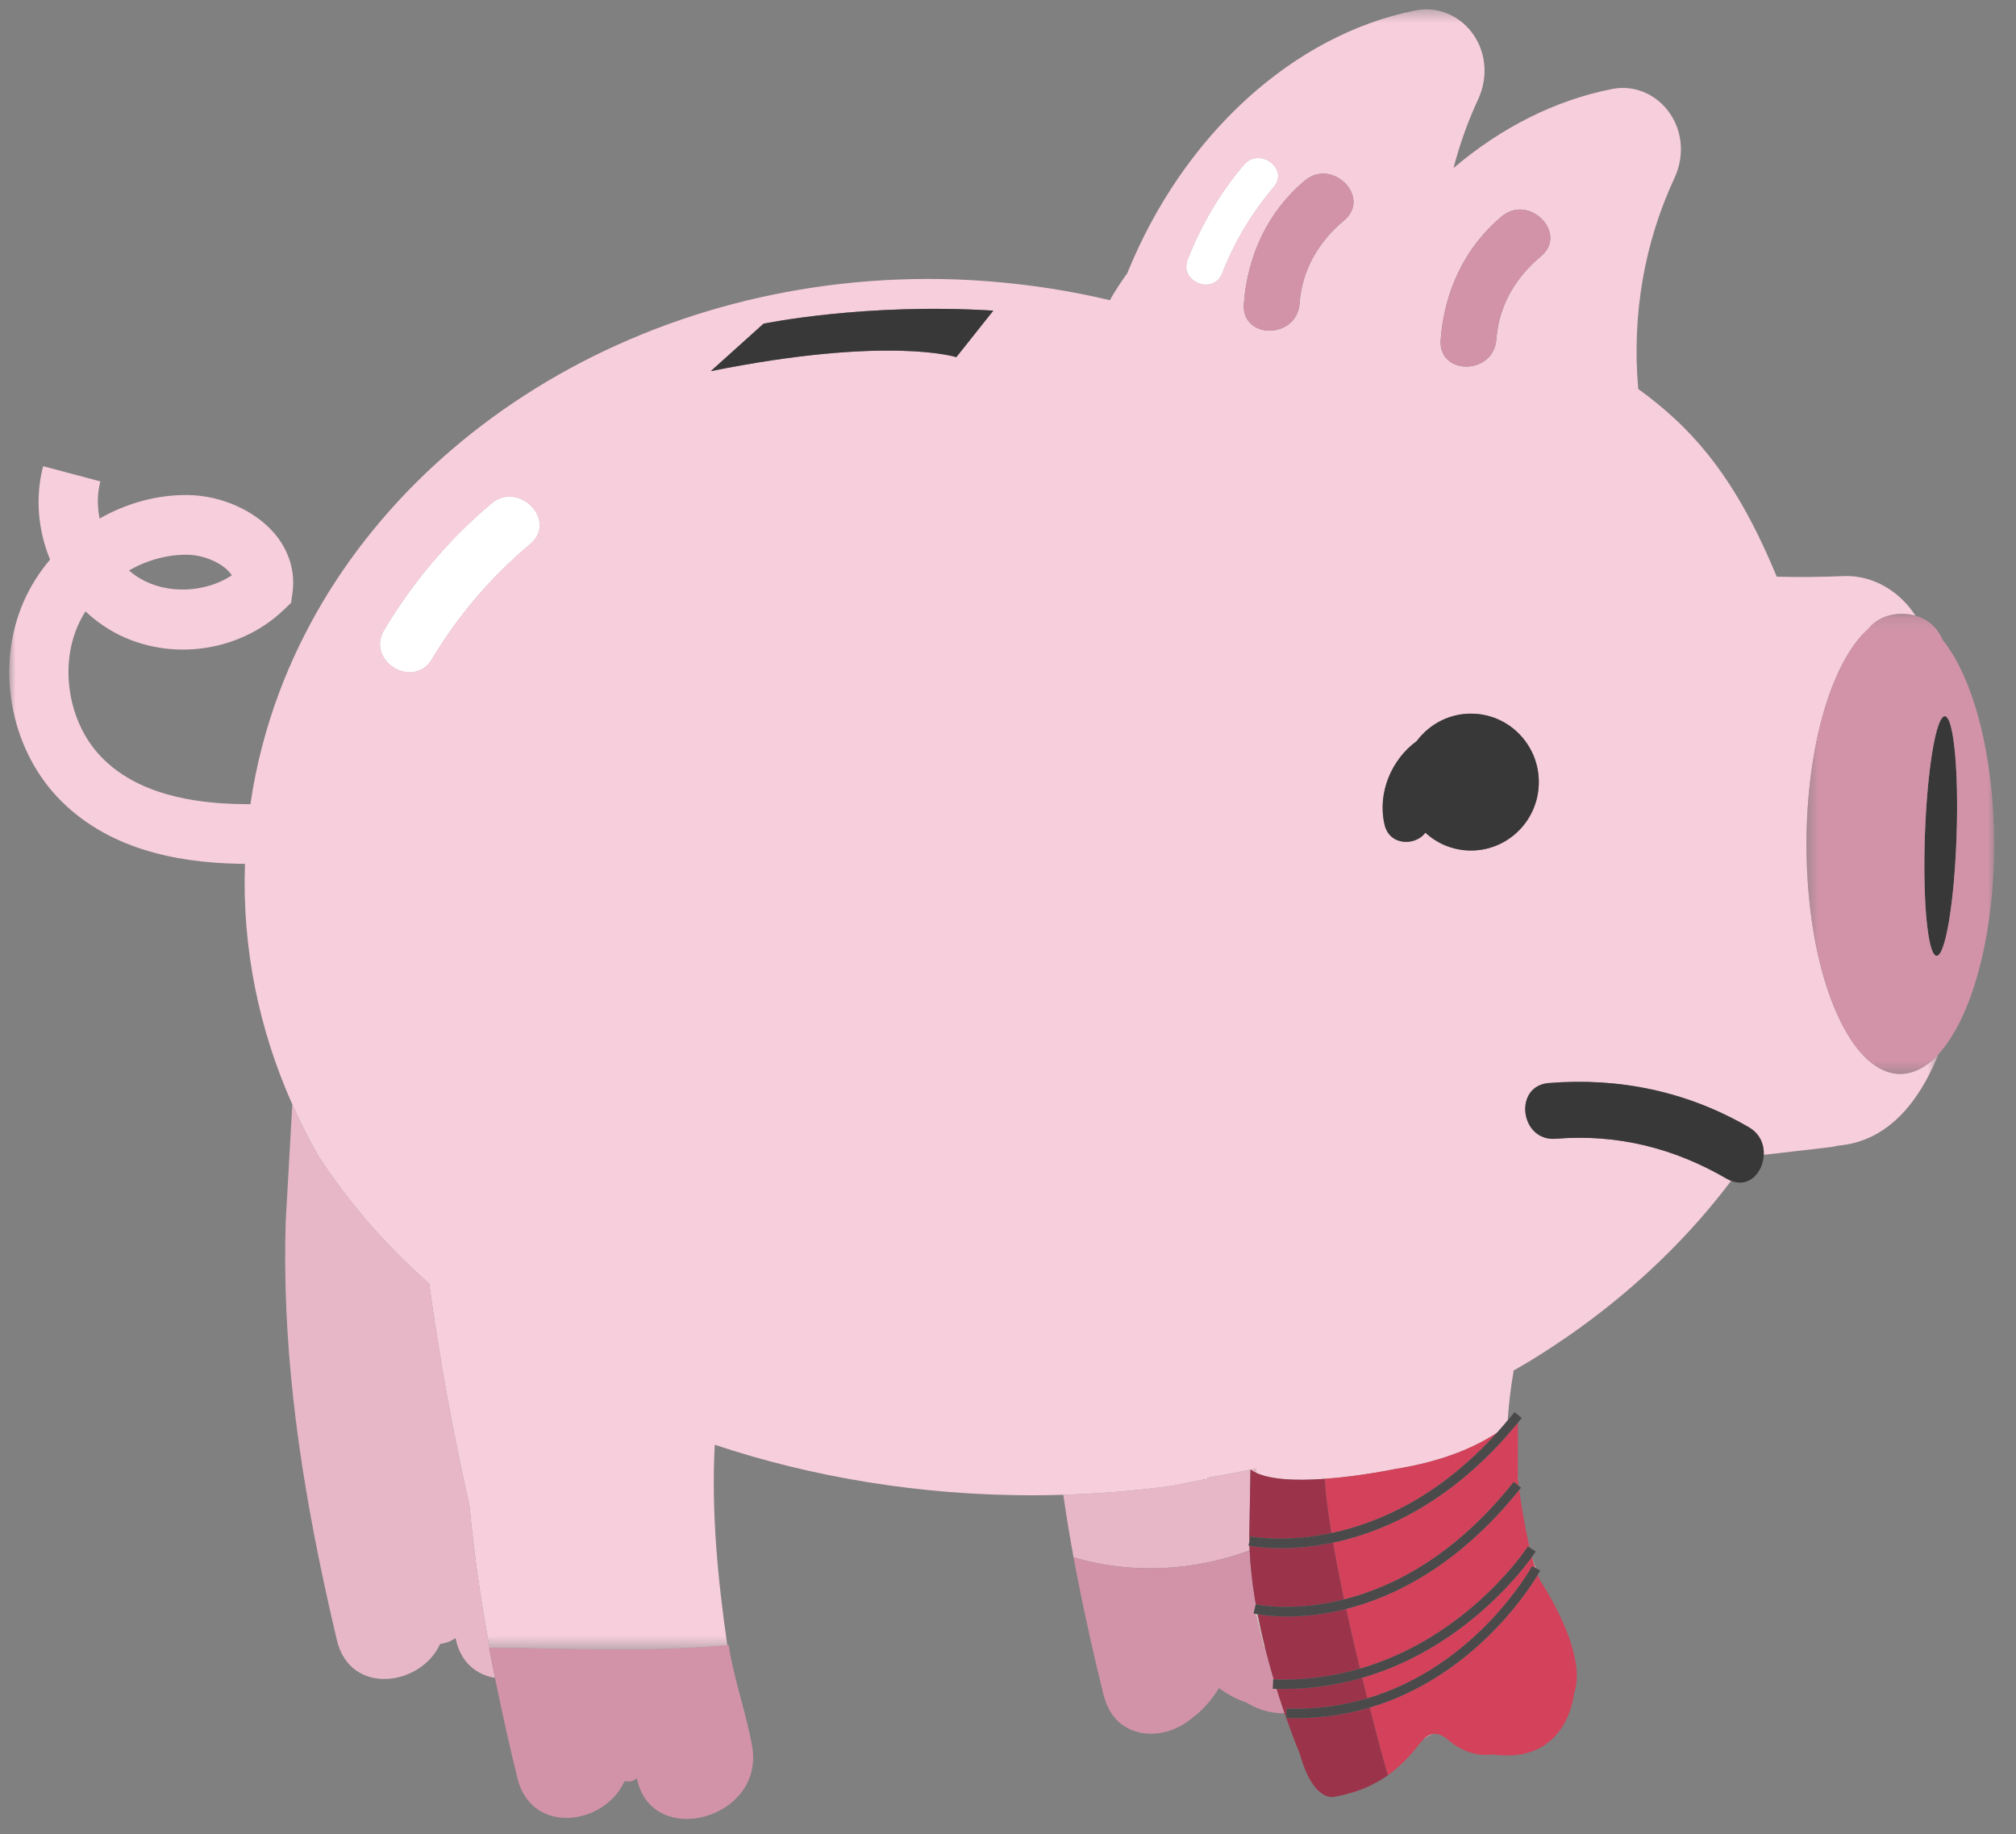 <?xml version="1.0" encoding="UTF-8"?>
<svg width="155px" height="141px" viewBox="0 0 155 141" version="1.1" xmlns="http://www.w3.org/2000/svg" xmlns:xlink="http://www.w3.org/1999/xlink">
    <rect x="0" y="0" width="155" height="141" fill="#808080" stroke="none"/>
    <!-- Generator: Sketch 53.2 (72643) - https://sketchapp.com -->
    <title>Group 154</title>
    <desc>Created with Sketch.</desc>
    <defs>
        <polygon id="path-1" points="0 0.452 148.339 0.452 148.339 126.542 0 126.542"></polygon>
        <polygon id="path-3" points="0.571 0.162 14.999 0.162 14.999 35.53 0.571 35.53"></polygon>
        <polygon id="path-5" points="0.713 0.36 1.069 0.36 1.069 0.719 0.713 0.719"></polygon>
    </defs>
    <g id="Page-1" stroke="none" stroke-width="1" fill="none" fill-rule="evenodd">
        <g id="B-2b" transform="translate(-99, -218)">
            <g id="pig/cast" transform="translate(99, 218)">
                <g id="Group-154">
                    <path d="M96.079,119.181 C96.074,119.061 96.069,118.943 96.065,118.825 C96.029,118.817 96.005,118.812 95.996,118.81 L96.059,118.513 C96.057,118.344 96.054,118.175 96.054,118.007 L96.143,112.986 C95.046,113.214 93.942,113.421 92.83,113.601 C92.832,113.634 92.835,113.669 92.837,113.703 C92.685,113.716 92.529,113.737 92.371,113.77 C91.603,113.926 90.853,114.08 90.11,114.224 C87.381,114.593 84.59,114.824 81.75,114.91 C81.989,116.54 82.254,118.171 82.556,119.803 C82.55,119.774 82.545,119.745 82.54,119.715 C86.892,121.035 91.769,120.792 96.079,119.181" id="Fill-1" fill="#E7B7C8"></path>
                    <path d="M85.193,131.246 C85.162,131.181 85.128,131.119 85.1,131.051 C85.128,131.119 85.162,131.181 85.193,131.246" id="Fill-3" fill="#E7B7C8"></path>
                    <path d="M96.572,113.076 C96.574,113.017 96.574,112.958 96.576,112.899 C96.438,112.928 96.3,112.953 96.163,112.981 C96.283,113.069 96.42,113.146 96.569,113.216 C96.57,113.17 96.57,113.123 96.572,113.076" id="Fill-5" fill="#E7B7C8"></path>
                    <path d="M83.385,123.95 C83.295,123.522 83.203,123.094 83.115,122.666 C83.203,123.094 83.295,123.522 83.385,123.95" id="Fill-7" fill="#E7B7C8"></path>
                    <path d="M84.847,130.295 C84.85,130.308 84.853,130.319 84.856,130.332 C84.856,130.333 84.857,130.334 84.857,130.336 C84.857,130.334 84.856,130.333 84.856,130.332 C84.853,130.319 84.85,130.308 84.847,130.295" id="Fill-9" fill="#E7B7C8"></path>
                    <path d="M84.096,127.157 C84.009,126.781 83.926,126.406 83.841,126.03 C83.926,126.406 84.009,126.781 84.096,127.157" id="Fill-11" fill="#E7B7C8"></path>
                    <path d="M85.552,131.853 C85.511,131.797 85.472,131.737 85.433,131.676 C85.472,131.737 85.511,131.796 85.552,131.853" id="Fill-13" fill="#E7B7C8"></path>
                    <path d="M89.25,133.21 C89.118,133.233 88.986,133.252 88.853,133.263 C88.986,133.252 89.117,133.233 89.25,133.21" id="Fill-15" fill="#E7B7C8"></path>
                    <path d="M87.763,133.217 C87.679,133.202 87.598,133.179 87.515,133.158 C87.598,133.179 87.679,133.202 87.763,133.217" id="Fill-17" fill="#E7B7C8"></path>
                    <path d="M89.834,133.075 C89.692,133.119 89.546,133.152 89.402,133.181 C89.547,133.152 89.691,133.119 89.834,133.075" id="Fill-19" fill="#E7B7C8"></path>
                    <path d="M91.256,132.383 C90.823,132.687 90.342,132.92 89.842,133.073 C90.343,132.921 90.821,132.687 91.256,132.383" id="Fill-21" fill="#E7B7C8"></path>
                    <path d="M91.68,132.049 C91.547,132.166 91.409,132.275 91.265,132.377 C91.409,132.275 91.547,132.166 91.68,132.049" id="Fill-23" fill="#E7B7C8"></path>
                    <path d="M86.6,132.792 C86.547,132.762 86.492,132.736 86.44,132.702 C86.492,132.736 86.547,132.762 86.6,132.792" id="Fill-25" fill="#E7B7C8"></path>
                    <path d="M88.113,133.258 C88.292,133.274 88.47,133.278 88.652,133.271 C88.47,133.278 88.292,133.273 88.113,133.258" id="Fill-27" fill="#E7B7C8"></path>
                    <path d="M85.97,132.334 C85.938,132.304 85.911,132.268 85.88,132.236 C85.911,132.268 85.938,132.304 85.97,132.334" id="Fill-29" fill="#E7B7C8"></path>
                    <path d="M87.182,133.061 C87.107,133.035 87.033,133.006 86.96,132.975 C87.033,133.007 87.107,133.035 87.182,133.061" id="Fill-31" fill="#E7B7C8"></path>
                    <path d="M24.834,121.349 C24.817,121.268 24.8,121.186 24.784,121.105 C24.8,121.186 24.817,121.268 24.834,121.349" id="Fill-33" fill="#D293A8"></path>
                    <path d="M98.152,129.831 C98.056,129.829 97.961,129.83 97.866,129.826 L97.891,129.108 C97.904,129.108 97.918,129.108 97.932,129.108 C97.73,128.429 97.531,127.711 97.339,126.965 C97.303,126.84 97.265,126.717 97.229,126.59 C97.208,126.589 97.186,126.59 97.165,126.59 C97.165,126.59 97.079,126.219 96.957,125.616 C96.818,125.104 96.684,124.585 96.561,124.065 C96.465,124.047 96.4,124.032 96.385,124.029 L96.547,123.349 C96.524,123.205 96.502,123.056 96.479,122.907 C96.276,121.665 96.133,120.409 96.08,119.181 C91.769,120.793 86.892,121.035 82.54,119.715 C82.544,119.745 82.551,119.774 82.556,119.804 C82.732,120.757 82.921,121.711 83.115,122.666 C83.203,123.094 83.295,123.521 83.385,123.95 C83.533,124.642 83.685,125.336 83.841,126.03 C83.926,126.405 84.009,126.781 84.096,127.157 C84.338,128.201 84.587,129.247 84.847,130.295 C84.85,130.307 84.853,130.32 84.856,130.331 C84.856,130.333 84.857,130.334 84.857,130.336 C84.921,130.594 85.006,130.829 85.1,131.051 C85.128,131.119 85.162,131.182 85.193,131.246 C85.267,131.399 85.346,131.543 85.433,131.676 C85.472,131.736 85.511,131.797 85.552,131.853 C85.655,131.992 85.764,132.12 85.88,132.237 C85.911,132.269 85.938,132.304 85.97,132.334 C86.118,132.474 86.275,132.595 86.44,132.702 C86.491,132.735 86.547,132.762 86.6,132.792 C86.717,132.86 86.836,132.922 86.96,132.975 C87.032,133.006 87.107,133.035 87.181,133.061 C87.291,133.099 87.402,133.131 87.515,133.158 C87.597,133.179 87.679,133.203 87.763,133.217 C87.879,133.238 87.996,133.248 88.113,133.258 C88.292,133.273 88.471,133.279 88.652,133.271 C88.719,133.268 88.786,133.268 88.853,133.263 C88.986,133.252 89.118,133.233 89.251,133.21 C89.3,133.202 89.35,133.192 89.402,133.181 C89.546,133.152 89.692,133.118 89.835,133.075 C89.837,133.074 89.839,133.073 89.842,133.073 C90.341,132.92 90.823,132.687 91.256,132.383 C91.259,132.381 91.262,132.379 91.265,132.377 C91.409,132.275 91.547,132.166 91.68,132.049 C91.68,132.049 91.68,132.049 91.681,132.048 C92.5,131.466 93.171,130.636 93.722,129.772 C94.363,130.246 95.06,130.618 95.804,130.875 C95.881,130.922 95.962,130.963 96.042,131.005 C96.855,131.464 97.765,131.724 98.765,131.705 C98.569,131.136 98.362,130.51 98.152,129.831" id="Fill-35" fill="#D293A8"></path>
                    <path d="M109.584,133.566 C109.524,133.621 109.458,133.69 109.389,133.766 C109.654,133.549 109.94,133.379 110.27,133.285 C110.048,133.29 109.813,133.362 109.584,133.566" id="Fill-37" fill="#D293A8"></path>
                    <path d="M37.637,126.668 C36.966,123.021 36.434,119.387 36.093,115.748 C34.817,110.103 33.79,104.409 32.992,98.677 C29.637,95.7 26.76,92.4 24.464,88.841 C23.736,87.56 23.072,86.245 22.474,84.903 L21.963,93.977 C21.694,103.064 22.862,112.017 24.784,121.105 C24.8,121.187 24.817,121.267 24.834,121.349 C25.17,122.921 25.524,124.497 25.9,126.081 C26.928,130.406 32.376,129.626 33.842,126.371 C34.275,126.322 34.678,126.171 35.025,125.925 C35.389,127.789 36.634,128.752 38.058,128.986 C37.901,128.212 37.75,127.44 37.606,126.668 L37.637,126.668 Z" id="Fill-39" fill="#E7B7C8"></path>
                    <path d="M37.637,126.668 L37.606,126.668 C37.75,127.44 37.901,128.212 38.058,128.986 C38.572,131.539 39.149,134.1 39.776,136.675 C40.865,141.148 46.507,140.31 48.01,136.933 C48.472,136.971 48.61,136.96 48.968,136.703 C50.07,142.191 58.808,139.868 57.83,134.257 C57.385,131.701 56.414,129.093 56.025,126.463 C55.989,126.466 55.955,126.468 55.92,126.471 C49.672,127.053 43.918,126.718 37.637,126.668" id="Fill-41" fill="#D293A8"></path>
                    <g id="Group-45" transform="translate(0.713, 0.268)">
                        <mask id="mask-2" fill="white">
                            <use xlink:href="#path-1"></use>
                        </mask>
                        <g id="Clip-44"></g>
                        <path d="M112.202,65.113 C110.918,65.068 109.76,64.556 108.879,63.746 C108.121,64.771 106.122,64.769 105.74,63.13 C105.172,60.697 106.264,58.117 108.21,56.705 C109.199,55.374 110.793,54.534 112.566,54.597 C115.444,54.698 117.696,57.134 117.595,60.039 C117.495,62.942 115.08,65.215 112.202,65.113 M40.053,41.542 C37.035,44.084 34.533,46.99 32.5,50.386 C31.075,52.766 27.408,50.54 28.835,48.159 C31.04,44.475 33.794,41.206 37.069,38.449 C39.174,36.677 42.17,39.759 40.053,41.542 M75.657,23.612 L72.815,27.188 C72.815,27.188 67.631,25.515 53.938,28.262 L57.988,24.617 C57.988,24.617 65.743,23.001 75.657,23.612 M99.622,13.603 C101.729,11.846 104.752,14.906 102.626,16.678 C100.669,18.31 99.391,20.474 99.202,23.063 C98.999,25.824 94.72,25.856 94.923,23.086 C95.194,19.388 96.766,15.987 99.622,13.603 M90.61,19.682 C91.646,17.026 93.087,14.581 94.926,12.41 C96.107,11.017 98.404,12.696 97.216,14.099 C95.522,16.099 94.207,18.279 93.251,20.729 C92.582,22.444 89.939,21.399 90.61,19.682 M114.753,16.366 C116.86,14.609 119.881,17.669 117.757,19.441 C115.8,21.074 114.521,23.238 114.332,25.827 C114.13,28.588 109.85,28.619 110.053,25.85 C110.324,22.151 111.895,18.75 114.753,16.366 M13.713,42.379 C14.932,42.399 16.289,42.969 16.942,43.735 C17.01,43.816 17.066,43.893 17.111,43.965 C15.048,45.307 12.13,45.442 10.031,44.187 C9.738,44.011 9.461,43.81 9.201,43.584 C10.586,42.798 12.146,42.354 13.713,42.379 M145.392,82.29 C141.408,82.29 138.178,74.395 138.178,64.658 C138.178,57.057 140.145,50.58 142.905,48.102 C143.478,47.398 144.352,46.923 145.529,46.923 C145.905,46.923 146.246,46.974 146.559,47.062 C146.243,46.575 145.87,46.124 145.445,45.729 C144.188,44.557 142.607,43.95 141.005,44.02 C139.335,44.092 137.621,44.106 135.892,44.065 C134.091,39.738 131.81,35.374 128.001,31.879 C127.128,31.077 126.205,30.326 125.245,29.635 C124.743,24.002 125.697,18.421 128.025,13.427 C128.839,11.68 128.647,9.691 127.523,8.237 C126.484,6.892 124.842,6.254 123.23,6.573 C118.87,7.434 114.703,9.532 111.041,12.652 C111.513,10.832 112.145,9.064 112.927,7.387 C113.741,5.639 113.549,3.65 112.425,2.195 C111.385,0.852 109.74,0.214 108.132,0.533 C98.728,2.391 90.257,10.115 85.961,20.728 C85.767,20.995 85.566,21.288 85.365,21.59 C85.112,21.974 84.86,22.377 84.624,22.81 C81.622,22.095 78.563,21.619 75.486,21.373 C74.602,21.302 73.717,21.244 72.83,21.213 C48.779,20.368 27.942,33.81 20.764,52.937 C19.728,55.699 18.974,58.579 18.54,61.552 C18.389,61.553 18.237,61.551 18.086,61.549 C14.046,61.517 9.738,60.75 6.996,57.841 C4.588,55.285 3.858,51.086 5.261,47.858 C5.431,47.469 5.631,47.092 5.859,46.732 C6.42,47.262 7.039,47.735 7.71,48.136 C11.912,50.651 17.538,50.016 21.088,46.629 L21.669,46.074 L21.779,45.275 C21.998,43.662 21.507,42.053 20.395,40.746 C18.902,38.99 16.307,37.829 13.784,37.789 C11.387,37.747 9.021,38.412 6.943,39.597 C6.755,38.643 6.763,37.661 7.003,36.739 L2.603,35.571 C1.977,37.971 2.211,40.505 3.136,42.749 C2.304,43.73 1.61,44.827 1.093,46.014 C-1.047,50.942 0.025,57.106 3.699,61.004 C7.4,64.932 12.687,66.027 17.553,66.132 C17.742,66.136 17.932,66.142 18.12,66.143 L18.12,66.144 C17.894,72.655 19.211,78.905 21.762,84.636 C22.359,85.977 23.024,87.292 23.751,88.573 C26.047,92.133 28.924,95.432 32.279,98.409 C33.077,104.141 34.104,109.835 35.38,115.481 C35.721,119.119 36.253,122.753 36.924,126.401 C43.205,126.451 48.959,126.785 55.207,126.203 C54.464,121.087 53.971,115.882 54.241,110.799 C61.731,113.294 69.998,114.683 78.693,114.683 C79.479,114.683 80.259,114.666 81.038,114.643 C83.877,114.557 86.667,114.325 89.397,113.957 C90.14,113.813 90.89,113.659 91.658,113.502 C91.817,113.47 91.972,113.449 92.124,113.436 C92.122,113.401 92.119,113.367 92.117,113.333 C93.229,113.153 94.333,112.946 95.43,112.718 L95.431,112.702 C95.436,112.706 95.444,112.71 95.45,112.714 C95.587,112.685 95.726,112.66 95.863,112.632 C95.861,112.691 95.861,112.749 95.859,112.808 C95.857,112.855 95.857,112.903 95.856,112.949 C95.859,112.95 95.861,112.952 95.864,112.954 C95.882,112.962 95.899,112.972 95.918,112.98 C96.072,113.049 96.242,113.109 96.422,113.162 C96.451,113.172 96.48,113.18 96.51,113.189 C96.691,113.239 96.882,113.282 97.081,113.319 C97.116,113.325 97.152,113.33 97.187,113.337 C97.392,113.37 97.603,113.399 97.824,113.421 C97.856,113.424 97.888,113.426 97.92,113.429 C98.151,113.451 98.388,113.467 98.633,113.477 C98.643,113.477 98.654,113.477 98.665,113.477 C98.911,113.486 99.163,113.49 99.419,113.488 L99.486,113.488 C99.736,113.486 99.99,113.478 100.244,113.469 C100.283,113.467 100.322,113.465 100.361,113.464 C100.609,113.452 100.857,113.438 101.105,113.419 C103.869,113.223 106.501,112.67 106.501,112.67 C110.437,112.055 112.937,110.835 114.382,109.875 C114.657,109.57 114.933,109.253 115.206,108.924 C115.288,107.673 115.437,106.433 115.648,105.206 C115.656,105.167 115.66,105.126 115.666,105.087 C116.098,104.838 116.533,104.592 116.955,104.334 C121.967,101.273 126.373,97.572 130.002,93.435 C130.839,92.481 131.632,91.503 132.385,90.506 C132.287,90.466 132.188,90.429 132.087,90.37 C128.007,87.987 123.615,86.887 118.903,87.274 C116.158,87.498 115.618,83.216 118.363,82.991 C123.782,82.546 129.045,83.643 133.762,86.398 C134.605,86.89 134.927,87.716 134.895,88.509 L139.905,87.932 C140.136,87.905 140.367,87.862 140.605,87.803 C144.435,87.48 146.833,84.457 148.339,80.752 C147.439,81.737 146.442,82.29 145.392,82.29" id="Fill-43" fill="#F7CEDB" mask="url(#mask-2)"></path>
                    </g>
                    <path d="M58.701,24.885 L54.651,28.53 C68.344,25.783 73.528,27.456 73.528,27.456 L76.37,23.88 C66.456,23.268 58.701,24.885 58.701,24.885" id="Fill-46" fill="#383838"></path>
                    <path d="M93.964,20.996 C94.92,18.548 96.236,16.366 97.93,14.367 C99.118,12.964 96.82,11.284 95.639,12.678 C93.801,14.849 92.359,17.294 91.323,19.95 C90.652,21.668 93.295,22.711 93.964,20.996" id="Fill-48" fill="#F7CEDB"></path>
                    <path d="M93.964,20.996 C94.92,18.548 96.236,16.366 97.93,14.367 C99.118,12.964 96.82,11.284 95.639,12.678 C93.801,14.849 92.359,17.294 91.323,19.95 C90.652,21.668 93.295,22.711 93.964,20.996" id="Fill-50" fill="#FFFFFF"></path>
                    <path d="M37.782,38.716 C34.507,41.474 31.753,44.743 29.548,48.426 C28.121,50.808 31.788,53.034 33.213,50.655 C35.246,47.258 37.748,44.351 40.766,41.81 C42.883,40.026 39.887,36.944 37.782,38.716" id="Fill-52" fill="#F7CEDB"></path>
                    <path d="M37.782,38.716 C34.507,41.474 31.753,44.743 29.548,48.426 C28.121,50.808 31.788,53.034 33.213,50.655 C35.246,47.258 37.748,44.351 40.766,41.81 C42.883,40.026 39.887,36.944 37.782,38.716" id="Fill-54" fill="#FFFFFF"></path>
                    <path d="M134.475,86.666 C129.758,83.911 124.495,82.814 119.075,83.259 C116.331,83.484 116.871,87.766 119.616,87.541 C124.329,87.154 128.721,88.254 132.8,90.638 C132.902,90.697 133,90.733 133.098,90.774 C134.483,91.34 135.553,90.109 135.608,88.777 C135.64,87.983 135.318,87.159 134.475,86.666" id="Fill-56" fill="#383838"></path>
                    <path d="M113.279,54.865 C111.506,54.802 109.912,55.641 108.923,56.973 C106.977,58.385 105.885,60.964 106.453,63.398 C106.835,65.037 108.835,65.04 109.591,64.014 C110.473,64.823 111.631,65.336 112.915,65.381 C115.793,65.482 118.208,63.21 118.308,60.306 C118.409,57.402 116.157,54.966 113.279,54.865" id="Fill-58" fill="#383838"></path>
                    <path d="M115.045,26.094 C115.234,23.505 116.513,21.342 118.47,19.709 C120.595,17.936 117.573,14.877 115.466,16.634 C112.608,19.017 111.037,22.419 110.766,26.117 C110.564,28.887 114.843,28.855 115.045,26.094" id="Fill-60" fill="#D293A8"></path>
                    <path d="M99.915,23.331 C100.104,20.741 101.383,18.579 103.34,16.946 C105.464,15.173 102.443,12.113 100.336,13.871 C97.478,16.254 95.907,19.656 95.636,23.354 C95.433,26.124 99.713,26.092 99.915,23.331" id="Fill-62" fill="#D293A8"></path>
                    <path d="M149.531,55.059 C148.859,55.035 148.17,59.14 147.995,64.226 C147.819,69.313 148.221,73.456 148.893,73.48 C149.566,73.504 150.254,69.399 150.43,64.312 C150.606,59.225 150.203,55.082 149.531,55.059" id="Fill-64" fill="#383838"></path>
                    <g id="Group-68" transform="translate(138.321, 47.028)">
                        <mask id="mask-4" fill="white">
                            <use xlink:href="#path-3"></use>
                        </mask>
                        <g id="Clip-67"></g>
                        <path d="M10.573,26.452 C9.901,26.429 9.498,22.286 9.674,17.199 C9.85,12.111 10.538,8.007 11.211,8.032 C11.883,8.055 12.285,12.198 12.109,17.284 C11.933,22.371 11.245,26.476 10.573,26.452 M5.297,1.343 C2.538,3.82 0.571,10.297 0.571,17.897 C0.571,27.636 3.801,35.53 7.785,35.53 C8.834,35.53 9.832,34.978 10.732,33.992 C13.246,31.237 15,25.07 15,17.897 C15,11.031 13.392,5.084 11.047,2.173 C10.677,1.302 9.977,0.59 8.952,0.302 C8.638,0.214 8.297,0.162 7.922,0.162 C6.744,0.162 5.87,0.638 5.297,1.343" id="Fill-66" fill="#D293A8" mask="url(#mask-4)"></path>
                    </g>
                    <path d="M118.028,120.524 L118.107,120.567 C118.009,120.367 117.903,120.052 117.795,119.675 C117.79,119.681 117.786,119.687 117.781,119.694 C117.86,119.99 117.943,120.265 118.028,120.524" id="Fill-69" fill="#CEC9C0"></path>
                    <path d="M117.61,118.97 C117.549,118.718 117.488,118.454 117.428,118.182 C117.482,118.446 117.539,118.707 117.599,118.963 L117.61,118.97 Z" id="Fill-71" fill="#CEC9C0"></path>
                    <path d="M96.669,124.085 C96.629,124.077 96.593,124.071 96.561,124.065 C96.684,124.585 96.817,125.104 96.957,125.615 C96.873,125.204 96.773,124.683 96.669,124.085" id="Fill-73" fill="#D293A8"></path>
                    <path d="M96.669,124.085 C96.629,124.077 96.593,124.071 96.561,124.065 C96.684,124.585 96.817,125.104 96.957,125.615 C96.873,125.204 96.773,124.683 96.669,124.085" id="Fill-75" fill="#CEC9C0"></path>
                    <path d="M97.229,126.59 C97.265,126.717 97.303,126.84 97.339,126.965 C97.307,126.841 97.275,126.716 97.244,126.59 C97.239,126.59 97.234,126.59 97.229,126.59" id="Fill-77" fill="#D293A8"></path>
                    <path d="M97.229,126.59 C97.265,126.717 97.303,126.84 97.339,126.965 C97.307,126.841 97.275,126.716 97.244,126.59 C97.239,126.59 97.234,126.59 97.229,126.59" id="Fill-79" fill="#CEC9C0"></path>
                    <path d="M116.717,113.892 C116.709,113.733 116.702,113.572 116.697,113.407 C116.697,113.618 116.699,113.741 116.699,113.741 C116.699,113.741 116.706,113.804 116.717,113.892" id="Fill-81" fill="#CEC9C0"></path>
                    <path d="M117.063,116.2 C117.06,116.197 117.059,116.19 117.058,116.186 C117.058,116.192 117.059,116.198 117.06,116.204 L117.063,116.2 Z" id="Fill-83" fill="#CEC9C0"></path>
                    <path d="M97.165,126.59 C97.186,126.59 97.208,126.589 97.229,126.59 C97.137,126.271 97.046,125.945 96.957,125.616 C97.079,126.219 97.165,126.59 97.165,126.59" id="Fill-85" fill="#D293A8"></path>
                    <path d="M97.165,126.59 C97.186,126.59 97.208,126.589 97.229,126.59 C97.137,126.271 97.046,125.945 96.957,125.616 C97.079,126.219 97.165,126.59 97.165,126.59" id="Fill-87" fill="#CEC9C0"></path>
                    <path d="M96.547,123.349 L96.551,123.332 C96.526,123.19 96.502,123.049 96.479,122.907 C96.502,123.056 96.524,123.205 96.547,123.349" id="Fill-89" fill="#D293A8"></path>
                    <path d="M96.547,123.349 L96.551,123.332 C96.526,123.19 96.502,123.049 96.479,122.907 C96.502,123.056 96.524,123.205 96.547,123.349" id="Fill-91" fill="#CEC9C0"></path>
                    <path d="M97.229,126.59 C97.234,126.59 97.239,126.59 97.244,126.59 C97.042,125.781 96.855,124.942 96.69,124.088 L96.669,124.085 C96.773,124.683 96.873,125.203 96.957,125.616 C97.046,125.945 97.137,126.271 97.229,126.59" id="Fill-93" fill="#D293A8"></path>
                    <path d="M97.229,126.59 C97.234,126.59 97.239,126.59 97.244,126.59 C97.042,125.781 96.855,124.942 96.69,124.088 L96.669,124.085 C96.773,124.683 96.873,125.203 96.957,125.616 C97.046,125.945 97.137,126.271 97.229,126.59" id="Fill-95" fill="#CEC9C0"></path>
                    <path d="M97.229,126.59 C97.234,126.59 97.239,126.59 97.244,126.59 C97.042,125.781 96.855,124.942 96.69,124.088 L96.669,124.085 C96.773,124.683 96.873,125.203 96.957,125.616 C97.046,125.945 97.137,126.271 97.229,126.59" id="Fill-97" fill="#CEC9C0"></path>
                    <path d="M104.91,137.466 C104.866,137.483 104.821,137.499 104.776,137.517 C104.821,137.499 104.866,137.483 104.91,137.466" id="Fill-99" fill="#D3425A"></path>
                    <path d="M105.624,137.13 C105.578,137.154 105.534,137.178 105.488,137.202 C105.534,137.178 105.578,137.154 105.624,137.13" id="Fill-101" fill="#D3425A"></path>
                    <path d="M104.275,137.702 C104.203,137.727 104.129,137.75 104.055,137.773 C104.129,137.75 104.203,137.727 104.275,137.702" id="Fill-103" fill="#D3425A"></path>
                    <path d="M106.186,136.814 C106.132,136.847 106.078,136.88 106.023,136.912 C106.078,136.88 106.132,136.847 106.186,136.814" id="Fill-105" fill="#D3425A"></path>
                    <path d="M106.662,136.504 C106.619,136.533 106.575,136.562 106.532,136.592 C106.575,136.562 106.619,136.533 106.662,136.504" id="Fill-107" fill="#D3425A"></path>
                    <path d="M103.556,137.916 C103.483,137.935 103.411,137.955 103.335,137.973 C103.411,137.955 103.482,137.935 103.556,137.916" id="Fill-109" fill="#D3425A"></path>
                    <path d="M100.957,113.736 C100.996,113.734 101.035,113.733 101.074,113.731 C101.035,113.733 100.996,113.734 100.957,113.736" id="Fill-111" fill="#D3425A"></path>
                    <path d="M101.874,113.909 C101.874,113.909 101.91,115.063 102.367,117.854 C105.956,117.096 110.627,115.089 115.095,110.142 C113.65,111.103 111.151,112.323 107.213,112.938 C107.213,112.938 104.583,113.49 101.818,113.687 C101.837,113.685 101.857,113.685 101.877,113.685 L101.874,113.909 Z" id="Fill-113" fill="#D3425A"></path>
                    <path d="M97.135,113.43 C97.164,113.439 97.193,113.448 97.223,113.457 C97.193,113.448 97.164,113.439 97.135,113.43" id="Fill-115" fill="#D3425A"></path>
                    <path d="M98.537,113.689 C98.569,113.692 98.601,113.694 98.633,113.697 C98.601,113.694 98.569,113.692 98.537,113.689" id="Fill-117" fill="#D3425A"></path>
                    <path d="M97.794,113.586 C97.829,113.592 97.865,113.598 97.9,113.604 C97.865,113.598 97.829,113.592 97.794,113.586" id="Fill-119" fill="#D3425A"></path>
                    <path d="M99.346,113.744 C99.356,113.745 99.366,113.745 99.378,113.745 C99.366,113.745 99.356,113.745 99.346,113.744" id="Fill-121" fill="#D3425A"></path>
                    <path d="M96.577,113.221 C96.595,113.23 96.612,113.239 96.631,113.247 C96.612,113.239 96.595,113.23 96.577,113.221" id="Fill-123" fill="#D3425A"></path>
                    <path d="M100.199,113.756 L100.132,113.756 C100.154,113.755 100.177,113.756 100.199,113.756" id="Fill-125" fill="#D3425A"></path>
                    <path d="M105.307,131.266 C105.671,132.684 106.072,134.199 106.516,135.825 L106.717,136.464 C108.115,135.468 108.874,134.337 109.389,133.766 C109.458,133.689 109.524,133.62 109.584,133.566 C109.813,133.362 110.048,133.29 110.27,133.286 C110.871,133.273 111.376,133.784 111.376,133.784 C113.067,135.238 114.758,134.871 114.758,134.871 C120.578,135.674 121.026,130.153 121.026,130.153 C122.12,127.042 118.489,121.621 118.489,121.621 C118.398,121.47 118.312,121.277 118.227,121.068 C117.303,122.592 113.032,128.985 105.307,131.266" id="Fill-127" fill="#D3425A"></path>
                    <path d="M117.794,120.396 L118.028,120.524 C117.943,120.265 117.86,119.991 117.781,119.693 C116.641,121.264 112.167,126.825 104.731,128.978 C104.856,129.489 104.99,130.021 105.127,130.563 C113.572,128.058 117.744,120.489 117.794,120.396" id="Fill-129" fill="#D3425A"></path>
                    <g id="Group-133" transform="translate(0, 139.109)">
                        <mask id="mask-6" fill="white">
                            <use xlink:href="#path-5"></use>
                        </mask>
                        <g id="Clip-132"></g>
                        <path d="" id="Fill-131" fill="#D3425A" mask="url(#mask-6)"></path>
                    </g>
                    <path d="M103.498,123.685 C103.795,125.049 104.146,126.577 104.56,128.279 C112.925,125.847 117.421,118.968 117.476,118.883 L117.599,118.963 C117.539,118.707 117.482,118.445 117.428,118.182 C117.288,117.507 117.164,116.827 117.06,116.204 C117.059,116.198 117.059,116.192 117.058,116.186 C116.95,115.539 116.865,114.967 116.804,114.534 C112.029,120.475 107.019,122.798 103.498,123.685" id="Fill-134" fill="#D3425A"></path>
                    <path d="M102.876,118.506 C102.743,118.537 102.621,118.555 102.491,118.582 C102.698,119.775 102.974,121.225 103.342,122.957 C107.075,122.012 111.854,119.627 116.386,113.917 L116.761,114.22 C116.741,114.081 116.728,113.971 116.717,113.892 C116.706,113.804 116.699,113.741 116.699,113.741 C116.699,113.741 116.697,113.618 116.697,113.407 C116.695,112.744 116.694,111.156 116.716,109.351 C111.774,115.413 106.479,117.682 102.876,118.506" id="Fill-136" fill="#D3425A"></path>
                    <path d="M96.059,118.514 L96.146,118.108 C96.198,118.118 98.725,118.624 102.368,117.855 C101.909,115.063 101.874,113.909 101.874,113.909 L101.877,113.684 C101.857,113.686 101.837,113.686 101.817,113.687 C101.57,113.705 101.322,113.72 101.074,113.732 C101.035,113.732 100.996,113.734 100.957,113.736 C100.703,113.746 100.448,113.754 100.199,113.756 C100.176,113.756 100.155,113.755 100.132,113.756 C99.877,113.758 99.624,113.754 99.377,113.745 C99.367,113.745 99.356,113.745 99.345,113.744 C99.102,113.735 98.864,113.719 98.632,113.697 C98.6,113.694 98.569,113.692 98.538,113.689 C98.317,113.667 98.105,113.638 97.9,113.604 C97.865,113.598 97.829,113.592 97.795,113.586 C97.594,113.55 97.404,113.507 97.224,113.457 C97.194,113.448 97.164,113.439 97.135,113.43 C96.955,113.376 96.786,113.317 96.631,113.248 C96.612,113.24 96.595,113.23 96.578,113.222 C96.575,113.22 96.573,113.218 96.569,113.217 C96.421,113.146 96.282,113.069 96.163,112.981 C96.157,112.978 96.149,112.974 96.143,112.97 L96.143,112.985 L96.054,118.007 C96.054,118.175 96.056,118.344 96.059,118.514" id="Fill-138" fill="#9B344A"></path>
                    <path d="M96.479,122.907 C96.502,123.049 96.525,123.191 96.551,123.332 L96.552,123.329 C96.605,123.342 99.385,123.958 103.342,122.957 C102.974,121.225 102.698,119.775 102.491,118.582 C100.921,118.91 99.549,119.019 98.481,119.019 C97.171,119.019 96.311,118.872 96.066,118.825 C96.069,118.943 96.075,119.061 96.079,119.181 C96.133,120.409 96.277,121.665 96.479,122.907" id="Fill-140" fill="#9B344A"></path>
                    <path d="M106.516,135.825 C106.072,134.199 105.67,132.684 105.307,131.266 C103.587,131.774 101.699,132.081 99.635,132.081 C99.39,132.081 99.143,132.077 98.894,132.068 L98.919,131.349 C101.198,131.425 103.265,131.115 105.128,130.563 C104.989,130.021 104.857,129.489 104.731,128.977 C102.884,129.512 100.86,129.841 98.655,129.841 C98.489,129.841 98.32,129.836 98.152,129.831 C98.361,130.51 98.569,131.136 98.765,131.705 C99.42,133.608 99.935,134.821 99.935,134.821 C100.979,138.585 102.571,138.133 102.571,138.133 C102.837,138.088 103.089,138.032 103.335,137.973 C103.411,137.955 103.483,137.936 103.556,137.916 C103.727,137.871 103.894,137.824 104.055,137.773 C104.129,137.75 104.203,137.727 104.274,137.702 C104.448,137.644 104.614,137.581 104.777,137.517 C104.82,137.499 104.867,137.483 104.91,137.465 C105.111,137.381 105.303,137.293 105.488,137.201 C105.534,137.178 105.578,137.154 105.624,137.129 C105.761,137.059 105.894,136.986 106.023,136.912 C106.078,136.88 106.132,136.847 106.186,136.814 C106.306,136.741 106.42,136.667 106.532,136.591 C106.575,136.562 106.62,136.533 106.662,136.504 C106.68,136.491 106.7,136.479 106.717,136.467 L106.716,136.464 L106.516,135.825 Z" id="Fill-142" fill="#9B344A"></path>
                    <path d="M97.339,126.965 C97.531,127.711 97.73,128.429 97.932,129.108 C100.356,129.186 102.567,128.858 104.56,128.278 C104.146,126.577 103.795,125.048 103.499,123.685 C103.346,123.724 103.191,123.764 103.044,123.797 C101.449,124.159 100.06,124.267 98.969,124.267 C97.877,124.267 97.092,124.16 96.69,124.089 C96.855,124.941 97.042,125.781 97.244,126.59 C97.275,126.716 97.307,126.84 97.339,126.965" id="Fill-144" fill="#9B344A"></path>
                    <path d="M117.794,120.396 C117.744,120.489 113.572,128.058 105.127,130.563 C103.266,131.114 101.199,131.425 98.919,131.35 L98.894,132.068 C99.143,132.077 99.39,132.081 99.634,132.081 C101.699,132.081 103.587,131.773 105.306,131.266 C113.032,128.985 117.303,122.593 118.227,121.068 C118.348,120.868 118.414,120.749 118.42,120.738 L118.107,120.567 L118.028,120.524 L117.794,120.396 Z" id="Fill-146" fill="#4A4A4A"></path>
                    <path d="M116.386,113.918 C111.855,119.627 107.075,122.012 103.342,122.957 C99.385,123.958 96.605,123.342 96.552,123.329 L96.551,123.331 L96.547,123.349 L96.386,124.029 C96.401,124.032 96.465,124.047 96.56,124.065 C96.592,124.071 96.629,124.077 96.669,124.085 L96.69,124.089 C97.092,124.159 97.876,124.267 98.969,124.267 C100.06,124.267 101.449,124.159 103.044,123.797 C103.191,123.765 103.346,123.724 103.498,123.685 C107.019,122.798 112.029,120.475 116.804,114.534 C116.85,114.477 116.897,114.425 116.943,114.367 L116.761,114.22 L116.386,113.918 Z" id="Fill-148" fill="#4A4A4A"></path>
                    <path d="M117.475,118.883 C117.421,118.969 112.925,125.847 104.56,128.279 C102.567,128.857 100.356,129.186 97.932,129.108 C97.918,129.108 97.905,129.108 97.89,129.108 L97.865,129.826 C97.962,129.83 98.056,129.829 98.151,129.831 C98.32,129.836 98.489,129.84 98.655,129.84 C100.86,129.84 102.884,129.511 104.731,128.978 C112.168,126.824 116.641,121.264 117.781,119.694 C117.786,119.687 117.79,119.681 117.795,119.675 C117.971,119.432 118.068,119.284 118.076,119.272 L117.609,118.97 L117.6,118.963 L117.475,118.883 Z" id="Fill-150" fill="#4A4A4A"></path>
                    <path d="M102.367,117.855 C98.726,118.624 96.199,118.118 96.146,118.108 L96.059,118.514 L95.995,118.811 C96.004,118.812 96.028,118.817 96.065,118.825 C96.311,118.872 97.171,119.019 98.481,119.019 C99.548,119.019 100.922,118.911 102.491,118.583 C102.621,118.556 102.743,118.537 102.877,118.506 C106.479,117.682 111.773,115.413 116.716,109.351 C116.812,109.234 116.908,109.126 117.002,109.006 L116.724,108.782 L116.446,108.556 C116.271,108.777 116.095,108.982 115.919,109.192 C115.646,109.52 115.37,109.837 115.095,110.142 C110.627,115.089 105.956,117.096 102.367,117.855" id="Fill-152" fill="#4A4A4A"></path>
                </g>
            </g>
        </g>
    </g>
</svg>